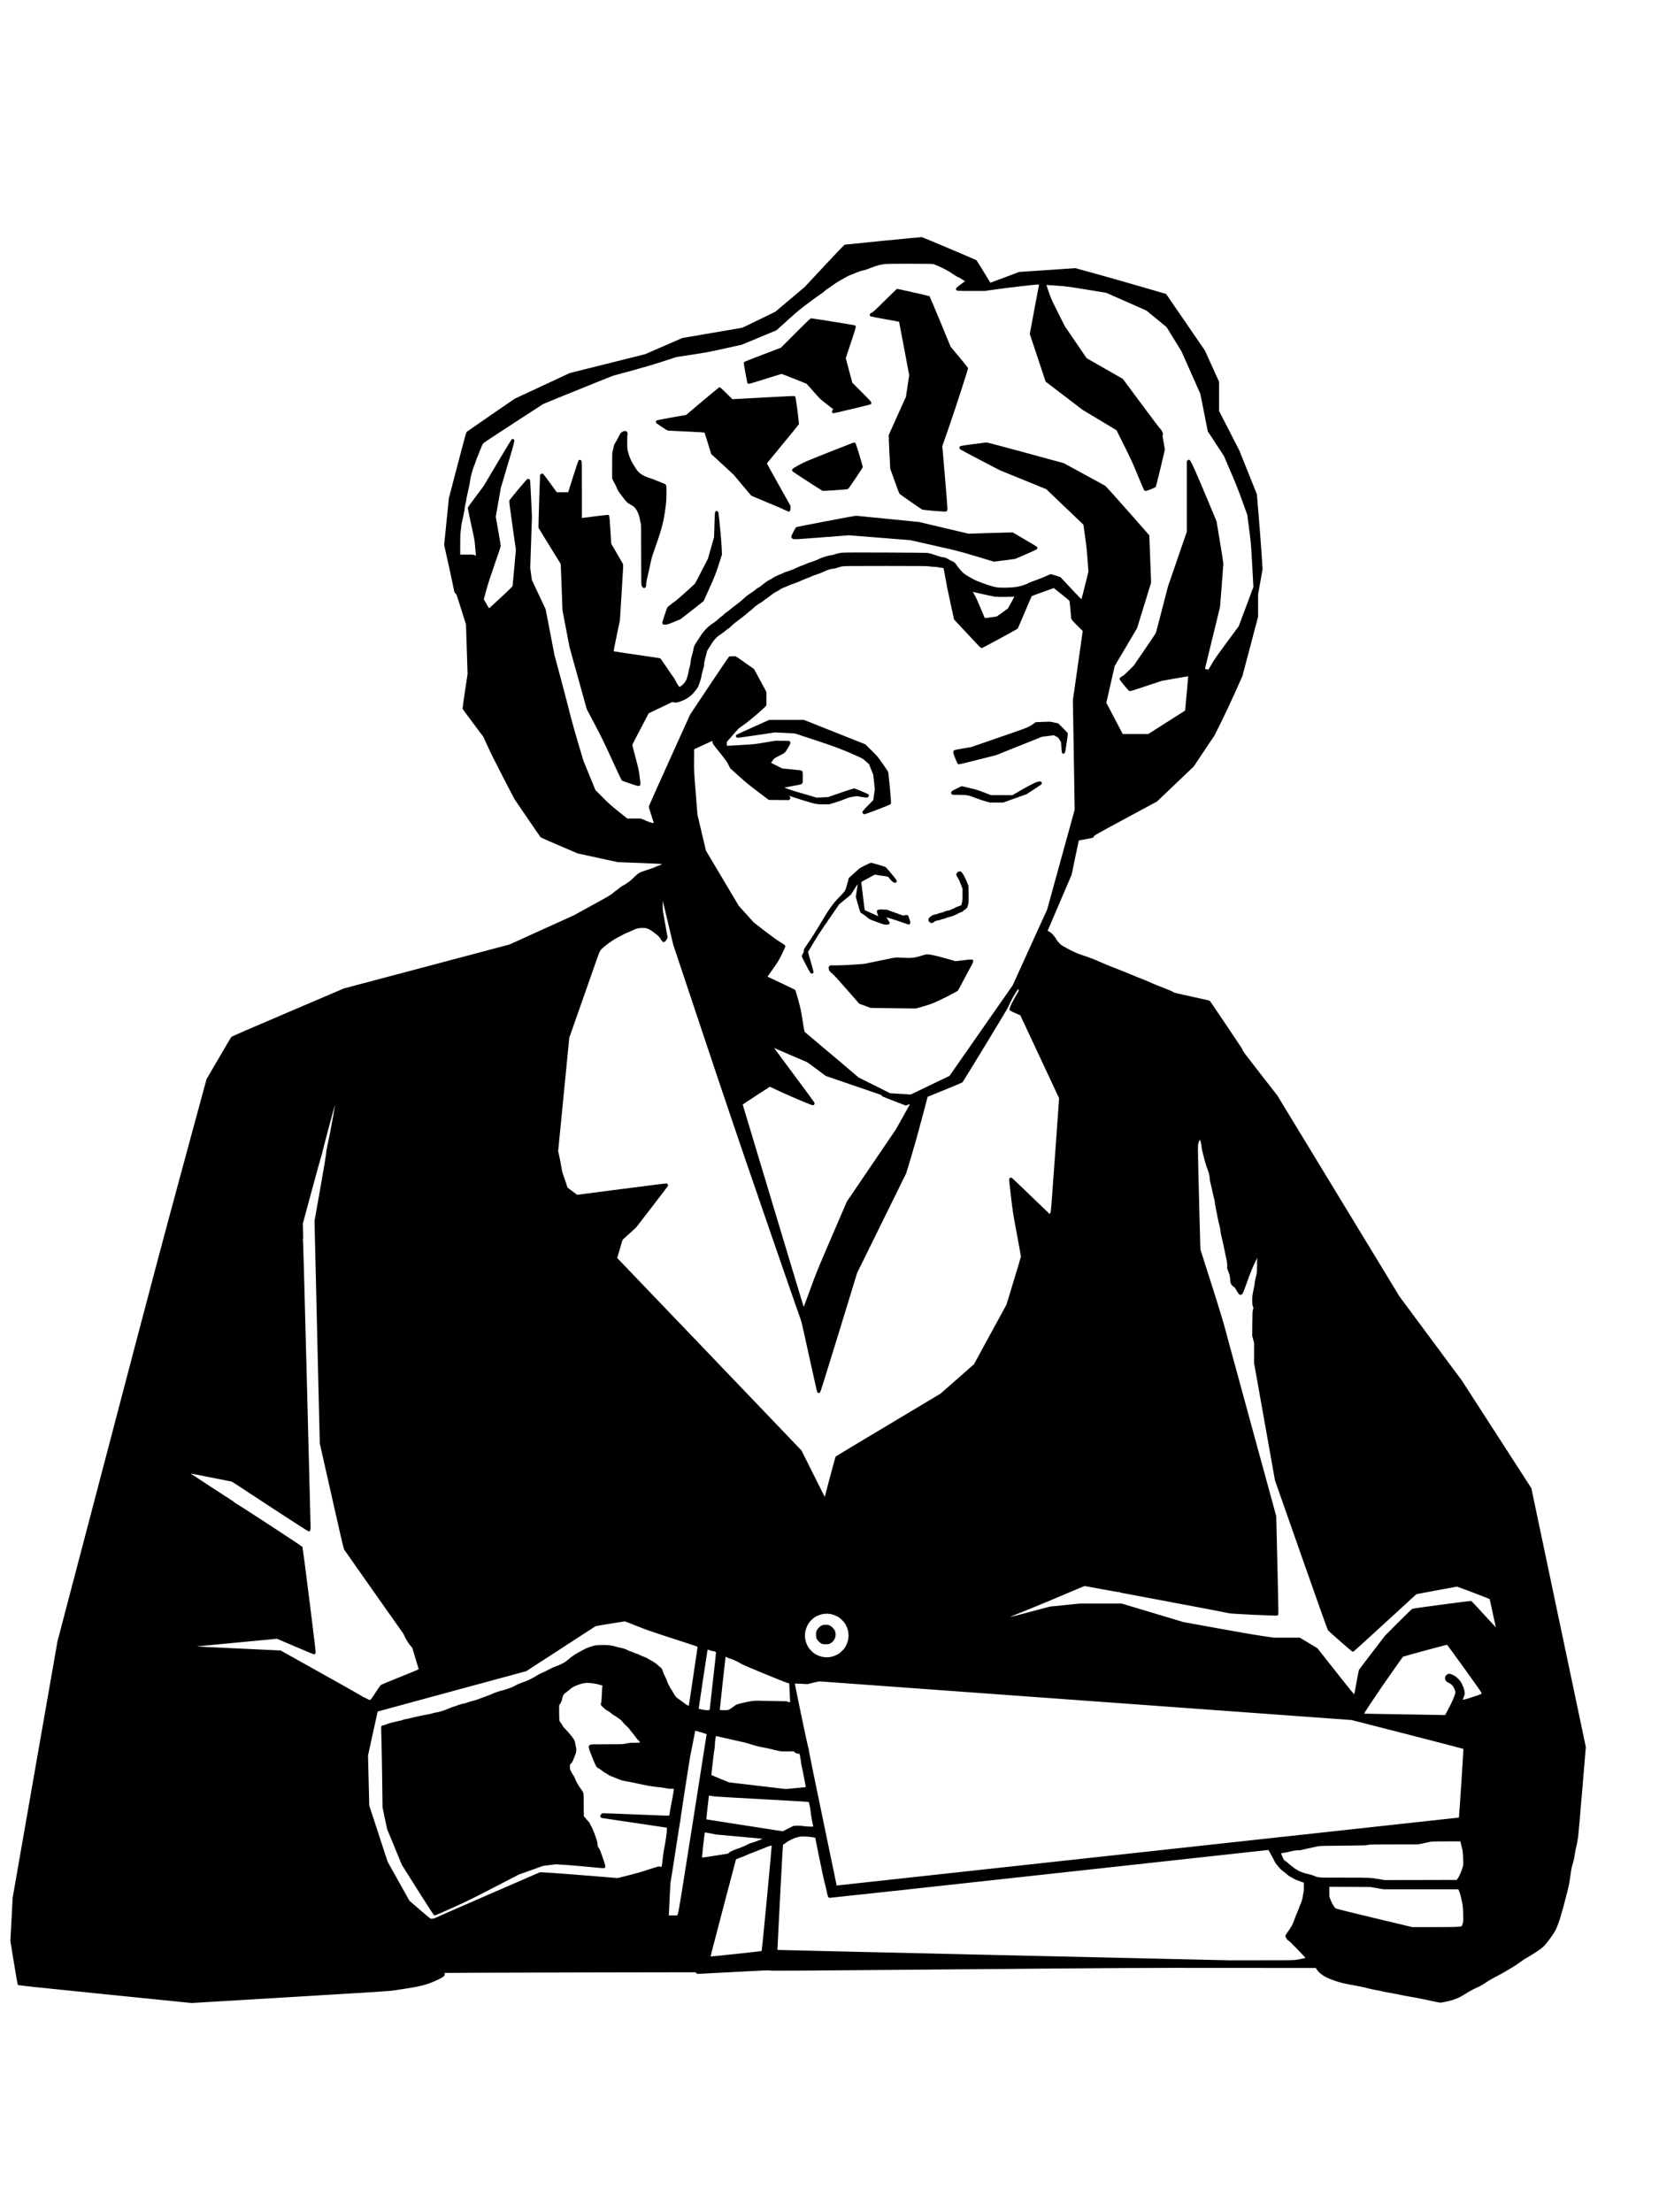 <?xml version="1.0" standalone="no"?>
<!DOCTYPE svg PUBLIC "-//W3C//DTD SVG 20010904//EN"
 "http://www.w3.org/TR/2001/REC-SVG-20010904/DTD/svg10.dtd">
<svg version="1.0" xmlns="http://www.w3.org/2000/svg"
 width="5400pt" height="7200pt" viewBox="0 0 5400 7200"
 preserveAspectRatio="xMidYMid meet">

<g transform="translate(0,7200) scale(0.1,-0.1)"
fill="#000000" stroke="none">
<path d="M28752 64165 c-678 -68 -1244 -126 -1257 -129 -15 -4 -267 -266 -662
-690 l-638 -684 -478 -404 -479 -403 -536 -261 -537 -260 -979 -168 -980 -168
-605 -264 -606 -263 -1224 -306 -1224 -306 -896 -417 -896 -418 -770 -528
c-423 -291 -780 -539 -793 -550 -19 -18 -71 -206 -302 -1092 l-279 -1069 -77
-760 -77 -760 162 -731 c88 -403 161 -742 161 -753 0 -37 28 -91 52 -100 21
-8 42 -67 179 -507 l157 -499 26 -805 26 -805 -84 -559 c-47 -307 -82 -566
-79 -575 3 -9 156 -217 340 -463 l334 -446 144 -315 c89 -195 281 -581 506
-1014 l363 -698 419 -615 c230 -338 426 -622 435 -632 10 -9 285 -131 612
-270 l595 -255 653 -142 653 -141 707 -27 c389 -14 711 -30 716 -34 14 -13 6
-17 -90 -50 -49 -17 -103 -38 -120 -48 -17 -11 -58 -26 -90 -36 -33 -9 -68
-22 -79 -29 -11 -7 -38 -16 -60 -20 -22 -4 -60 -16 -85 -27 -25 -11 -64 -24
-87 -29 -74 -17 -170 -78 -256 -163 -92 -92 -212 -197 -224 -197 -4 0 -28 -16
-53 -36 -25 -20 -74 -49 -110 -65 -36 -17 -85 -49 -110 -73 -25 -24 -70 -60
-100 -79 -30 -19 -85 -62 -122 -96 -57 -52 -152 -108 -665 -389 l-598 -329
-1050 -476 -1050 -477 -2695 -715 -2695 -715 -1820 -777 c-1001 -426 -1829
-785 -1841 -797 -12 -12 -199 -327 -416 -701 l-396 -680 -772 -2845 c-659
-2430 -1013 -3764 -2425 -9147 l-1654 -6302 -730 -4173 -729 -4173 -37 -705
-37 -705 115 -704 c95 -581 119 -707 134 -723 18 -17 298 -47 2833 -304 l2814
-285 3200 191 c2908 174 3219 194 3396 220 107 17 287 44 400 61 422 63 660
125 905 233 17 8 68 30 115 51 47 21 115 57 151 81 69 46 85 71 73 118 l-6 24
984 6 c541 3 2379 8 4086 11 l3103 5 23 -27 c20 -24 29 -26 87 -24 35 1 562
28 1170 61 960 52 1110 58 1135 46 25 -12 916 -6 5984 38 5793 50 6034 51
8872 48 l2918 -2 26 -43 c91 -147 283 -270 569 -365 221 -74 289 -91 536 -137
330 -60 421 -79 574 -120 72 -19 197 -46 279 -60 81 -14 152 -27 156 -30 13
-8 181 -41 354 -70 87 -14 204 -37 260 -50 55 -14 209 -43 341 -65 132 -22
312 -56 400 -76 88 -19 249 -53 357 -75 l198 -40 117 21 c213 37 399 96 529
166 71 38 116 65 254 152 90 57 287 156 380 192 19 7 81 44 138 82 156 105
266 169 439 258 87 45 212 114 278 154 66 40 172 104 235 141 63 38 149 94
190 125 80 60 226 160 234 160 10 0 214 125 351 215 77 50 169 118 203 150
110 102 354 435 414 565 40 87 121 303 138 365 7 28 26 95 42 150 56 188 68
230 98 350 16 66 46 179 65 250 55 201 94 376 110 495 3 19 9 67 15 105 5 39
17 121 26 184 8 63 28 155 44 205 41 128 68 246 80 353 6 51 25 152 44 225 19
73 39 169 44 213 6 44 16 109 22 145 6 36 64 703 130 1484 l118 1418 -887
4212 -886 4211 -1130 1750 -1130 1750 -1016 1370 -1016 1370 -1988 3270 -1987
3269 -566 726 c-386 495 -566 734 -568 753 -2 16 -7 34 -11 40 -36 61 -1031
1538 -1048 1555 -19 20 -98 40 -592 145 -367 79 -578 128 -590 138 -27 25 -95
57 -208 100 -210 79 -518 204 -575 234 -54 27 -187 82 -288 119 -41 14 -149
58 -240 98 -92 39 -228 94 -302 123 -74 29 -211 83 -305 120 -93 38 -215 86
-270 108 -55 22 -147 61 -205 88 -156 71 -345 145 -525 204 -88 28 -189 64
-225 79 -107 45 -312 147 -356 177 -22 15 -67 40 -98 55 -32 15 -72 42 -90 60
-56 57 -126 142 -126 152 0 15 -87 130 -142 188 -29 31 -70 61 -99 74 -30 12
-49 26 -46 33 2 7 178 419 391 915 l387 903 116 558 117 558 230 41 c133 24
236 48 244 56 8 7 15 25 15 38 2 22 110 83 1030 579 l1028 554 597 569 597
569 338 506 338 506 203 405 c112 223 316 657 454 965 l251 560 256 967 255
967 0 364 0 363 73 409 73 410 -32 495 c-18 272 -60 821 -93 1220 l-61 725
-284 710 -285 710 -330 645 -331 645 0 475 0 475 -231 510 -232 511 -631 919
-631 919 -800 233 c-440 128 -1104 317 -1475 420 l-675 186 -914 -62 -915 -61
-466 -175 c-257 -96 -470 -175 -473 -175 -3 0 -103 161 -221 358 -118 196
-223 365 -233 373 -17 15 -1736 742 -1778 752 -11 2 -575 -51 -1253 -118z
m1653 -768 c197 -73 473 -214 592 -303 17 -13 34 -24 37 -24 4 0 29 -16 56
-35 28 -20 74 -46 104 -59 29 -13 75 -39 103 -57 28 -19 65 -42 83 -52 l33
-18 -142 -105 c-138 -102 -163 -129 -153 -166 12 -47 19 -48 487 -48 l440 0
435 60 c411 57 1222 150 1304 150 34 0 38 -2 33 -22 -3 -13 -71 -375 -152
-806 l-146 -783 258 -775 258 -776 604 -460 603 -460 550 -330 549 -330 253
-506 c223 -448 274 -560 441 -967 104 -253 197 -470 208 -482 12 -13 32 -23
47 -23 37 0 304 106 325 130 11 12 67 229 160 619 l142 601 -41 228 c-37 202
-40 230 -28 255 13 26 11 34 -22 104 -21 43 -43 77 -54 80 -10 2 -289 370
-621 818 l-603 813 -588 336 -589 337 -356 520 -355 520 -227 452 c-212 425
-230 465 -299 672 -41 121 -74 220 -74 220 0 0 147 -9 328 -22 317 -21 346
-25 972 -127 l645 -105 655 -289 655 -290 328 -268 328 -269 243 -395 243
-395 306 -690 306 -690 122 -611 121 -611 263 -402 263 -402 228 -532 c175
-409 262 -631 380 -960 l153 -427 61 -469 c59 -462 61 -478 99 -1172 l38 -704
-238 -638 -239 -638 -394 -535 c-329 -446 -410 -563 -492 -709 -70 -123 -103
-173 -114 -170 -8 2 -34 9 -58 15 -33 9 -42 15 -38 28 3 9 114 463 246 1007
l241 990 54 679 c30 373 55 700 55 727 0 27 -50 349 -111 716 l-111 666 -288
691 c-159 380 -347 822 -419 981 -154 340 -177 370 -236 310 l-25 -24 0 -1149
0 -1149 -306 -889 -306 -889 -194 -750 c-106 -412 -198 -759 -203 -770 -4 -11
-167 -252 -360 -535 l-352 -515 -162 -163 c-120 -121 -177 -171 -219 -193 -66
-33 -92 -65 -83 -102 9 -34 289 -370 318 -381 19 -7 132 27 538 163 l514 171
429 76 c235 41 429 74 430 72 2 -2 -20 -253 -48 -559 l-50 -556 -600 -381
-600 -382 -415 0 -416 0 -267 508 -267 508 136 599 136 598 364 616 364 616
229 742 228 741 -29 759 c-16 417 -29 766 -29 775 0 15 -1369 1559 -1426 1610
-10 9 -321 180 -690 380 l-671 364 -1236 337 c-679 185 -1250 337 -1267 337
-17 0 -217 -25 -443 -55 -344 -46 -415 -58 -431 -74 -24 -24 -24 -68 0 -91 11
-10 307 -168 659 -352 l640 -334 755 -307 755 -308 605 -578 605 -577 53 -377
c42 -292 60 -463 82 -764 l28 -388 -110 -445 c-61 -245 -114 -448 -117 -452
-3 -4 -158 156 -344 356 l-338 362 -156 51 c-145 48 -160 50 -188 38 -16 -7
-75 -33 -130 -58 -55 -25 -181 -75 -280 -112 -251 -93 -288 -107 -305 -121
-27 -21 -173 -71 -285 -99 -172 -42 -592 -56 -765 -25 -77 13 -287 78 -420
130 -52 20 -138 53 -190 73 -110 42 -373 195 -443 257 -58 52 -182 197 -225
266 -41 65 -67 88 -122 110 -25 10 -72 34 -105 53 -115 67 -149 81 -189 82
-49 0 -125 21 -306 84 -74 26 -166 51 -205 57 -46 7 -539 12 -1420 15 -1341 3
-1350 3 -1460 -18 -60 -11 -137 -32 -171 -45 -33 -13 -79 -24 -101 -24 -50 0
-321 -82 -382 -116 -64 -35 -205 -90 -307 -119 -49 -15 -107 -37 -129 -50 -23
-13 -72 -33 -110 -45 -39 -12 -79 -28 -90 -35 -11 -6 -38 -18 -60 -25 -22 -6
-62 -24 -90 -40 -27 -15 -75 -35 -105 -45 -30 -10 -73 -26 -95 -36 -22 -9 -57
-20 -78 -24 -20 -3 -65 -21 -100 -39 -34 -18 -80 -39 -102 -46 -70 -23 -226
-99 -258 -126 -17 -14 -56 -37 -86 -50 -30 -14 -78 -42 -106 -62 -27 -21 -66
-48 -85 -62 -19 -13 -60 -45 -90 -71 -30 -26 -71 -54 -90 -62 -19 -8 -57 -34
-84 -58 -27 -24 -70 -57 -96 -74 -126 -80 -192 -128 -267 -196 -134 -121 -214
-187 -293 -243 -74 -53 -130 -96 -213 -166 -23 -20 -69 -54 -101 -75 -32 -22
-75 -59 -94 -82 -19 -23 -45 -44 -56 -47 -12 -3 -62 -43 -111 -90 -50 -47
-121 -104 -160 -127 -143 -86 -293 -235 -397 -394 -25 -38 -79 -122 -121 -185
-89 -135 -115 -190 -123 -257 -5 -50 -20 -112 -61 -249 -13 -45 -28 -121 -33
-170 -5 -49 -14 -109 -21 -134 -6 -25 -22 -87 -35 -137 -13 -51 -24 -101 -24
-111 0 -10 -14 -65 -31 -123 -25 -83 -41 -117 -80 -169 -57 -75 -151 -153
-174 -144 -21 8 -93 123 -129 203 -16 36 -47 88 -70 116 -23 28 -124 175 -225
327 -101 152 -191 280 -200 283 -9 4 -352 55 -763 114 -411 59 -751 110 -754
114 -3 3 42 232 100 509 l105 503 56 902 c54 863 56 903 39 935 -9 18 -98 172
-197 342 l-181 310 -28 450 c-32 502 -29 491 -100 488 -34 -1 -736 -87 -795
-97 l-33 -6 0 924 c0 878 -1 926 -18 947 -23 28 -70 30 -92 3 -8 -11 -87 -248
-175 -526 l-160 -507 -186 0 -187 0 -212 293 c-116 160 -221 297 -233 304 -31
17 -42 16 -72 -10 l-26 -22 -29 -854 c-16 -469 -26 -861 -22 -870 3 -9 168
-277 365 -596 l359 -580 29 -755 28 -755 115 -600 115 -600 280 -1008 280
-1008 260 -492 c217 -412 308 -599 561 -1152 166 -363 309 -667 318 -676 10
-9 136 -56 281 -104 363 -120 347 -131 302 221 -28 226 -36 261 -136 633 -58
216 -105 399 -105 405 0 7 120 241 268 521 l267 509 385 184 385 184 43 -11
c70 -18 105 -13 238 36 129 47 210 94 328 190 61 49 190 207 227 276 27 51
109 305 109 337 0 22 36 168 75 306 8 28 15 78 15 111 0 41 14 107 45 214 25
85 45 165 45 178 0 14 26 63 59 111 32 47 66 102 76 120 29 57 126 181 185
238 30 29 79 66 109 83 30 17 99 68 153 112 55 45 116 92 138 105 21 12 62 49
92 80 29 32 78 75 108 95 30 21 82 60 115 87 33 27 98 78 144 112 47 35 110
86 140 114 31 28 76 65 101 82 25 16 68 54 95 82 49 51 135 114 244 178 31 18
72 48 91 66 19 18 52 42 73 54 21 12 68 46 105 75 122 96 206 153 256 171 27
11 66 34 87 53 23 21 76 49 141 73 57 22 126 50 153 63 28 13 79 34 115 46
205 74 252 92 273 105 13 9 49 25 81 36 33 11 64 24 70 28 6 5 52 24 101 41
50 18 100 39 113 47 13 8 64 28 115 43 104 33 195 68 282 110 101 50 235 91
292 91 31 0 79 10 120 26 37 14 108 34 157 45 86 18 139 19 1445 19 1149 0
1365 -3 1416 -15 33 -8 103 -14 156 -15 59 0 113 -6 139 -15 23 -8 66 -15 94
-15 28 0 57 -4 64 -9 8 -5 32 -121 62 -307 28 -169 101 -532 168 -833 l117
-534 389 -416 c505 -541 478 -514 513 -513 26 0 1142 606 1170 635 6 7 109
244 228 527 119 283 222 520 228 527 7 6 171 68 366 137 l353 126 252 -201
c138 -110 254 -208 258 -217 3 -9 16 -129 28 -267 11 -137 23 -270 27 -295 5
-42 16 -55 190 -232 l185 -186 -160 -1129 -161 -1128 5 -215 c2 -118 16 -919
29 -1780 l25 -1565 -447 -1620 -446 -1620 -562 -1236 -561 -1236 -1030 -1476
-1029 -1475 -630 -302 -630 -302 -335 20 -336 20 -513 257 -514 257 -591 502
c-325 276 -715 605 -866 730 -151 126 -283 236 -293 246 -14 13 -29 91 -72
371 -51 326 -62 379 -141 669 -50 185 -92 322 -102 332 -9 9 -216 109 -458
223 l-442 207 181 257 c165 235 189 275 290 481 60 124 110 235 110 248 0 34
-22 52 -183 150 -95 57 -266 181 -494 357 l-349 270 -246 273 -246 272 -533
897 -533 897 -139 586 -138 585 -56 710 c-56 705 -57 713 -54 1064 l3 355 295
136 295 136 6 -46 c6 -43 27 -73 234 -331 197 -246 235 -299 285 -399 l58
-115 283 -256 c231 -207 349 -304 629 -515 l345 -259 328 -3 327 -3 25 25 c32
32 32 57 -2 97 -28 32 -28 32 -3 16 14 -8 201 -70 415 -137 433 -134 465 -140
715 -140 l155 0 195 59 c107 33 256 85 330 116 113 48 155 60 258 75 l123 19
142 -25 c171 -29 198 -29 227 -6 24 20 30 63 11 86 -16 19 -443 196 -473 196
-12 0 -207 -63 -433 -141 l-410 -141 -186 -10 -186 -10 -214 65 c-118 36 -290
86 -384 111 -150 40 -459 145 -451 153 2 2 126 26 277 53 251 45 276 52 297
75 21 25 22 34 22 205 0 172 -1 180 -22 203 -22 24 -35 26 -335 55 l-311 31
-181 91 c-100 49 -181 92 -181 95 0 3 24 37 53 76 52 71 53 71 219 155 187 94
177 84 287 269 75 128 84 162 51 195 -19 19 -33 20 -251 20 l-230 0 -332 -56
c-325 -55 -341 -56 -784 -83 l-453 -26 0 66 0 67 188 213 187 213 196 141
c215 153 704 577 715 619 3 12 4 116 2 231 l-3 210 -201 370 -200 370 -225
158 c-123 87 -257 180 -297 207 l-74 50 -98 0 c-54 0 -106 -3 -115 -6 -9 -4
-299 -430 -644 -948 l-627 -941 -673 -1488 c-371 -819 -673 -1498 -673 -1510
0 -12 36 -135 81 -273 44 -138 81 -254 81 -256 0 -3 -23 -3 -51 0 -33 3 -109
30 -211 73 l-159 69 -221 0 -220 0 -287 229 c-244 197 -320 264 -517 463
l-232 233 -195 476 -195 476 -171 569 c-112 376 -209 725 -285 1029 -63 253
-199 771 -301 1150 l-186 690 -144 748 -144 748 -225 477 -224 477 -27 195
-26 195 28 834 28 834 -27 581 c-15 319 -30 591 -33 603 -8 32 -47 55 -79 47
-19 -4 -107 -104 -309 -345 -155 -186 -286 -349 -291 -362 -6 -16 25 -261 104
-811 l112 -787 -51 -572 c-28 -315 -54 -586 -56 -602 -4 -24 -78 -99 -380
-380 -207 -193 -379 -351 -383 -352 -4 -1 -45 64 -90 145 l-84 147 77 285 c58
213 127 428 276 854 109 313 199 581 199 595 0 14 -36 235 -81 489 l-82 464
82 466 82 467 225 760 c241 813 239 805 185 832 -14 6 -33 8 -45 4 -14 -5
-167 -254 -474 -772 l-453 -764 -250 -333 c-138 -183 -254 -344 -259 -358 -8
-19 16 -140 104 -542 110 -496 115 -525 130 -722 9 -113 19 -229 23 -259 l6
-54 -35 21 c-33 21 -47 22 -257 22 l-221 0 0 348 c1 263 4 363 15 412 8 36 14
92 15 124 0 32 9 98 20 145 60 261 89 404 94 466 3 39 17 117 31 175 14 57 28
132 31 165 4 33 20 112 37 175 16 63 33 138 38 167 4 28 10 56 13 61 3 5 15
73 26 150 11 77 24 151 29 166 6 14 22 73 36 130 14 58 40 138 57 178 16 40
43 111 58 158 15 47 45 123 65 170 20 47 63 154 95 239 40 106 68 165 91 192
21 23 393 270 993 659 l958 621 487 201 c267 110 779 317 1136 460 l650 260
568 154 c393 107 711 200 1033 304 l465 150 497 76 c448 67 553 87 1062 200
l565 124 565 236 565 235 365 330 c334 302 396 353 727 598 198 148 372 272
385 276 12 4 46 31 75 59 28 29 96 80 150 114 54 35 121 81 148 103 44 35 133
91 244 154 200 114 250 141 313 165 40 15 135 53 212 84 76 31 147 56 158 56
41 0 146 33 312 99 185 74 325 108 486 121 52 4 412 7 800 6 658 -1 708 -2
755 -19z m1390 -10690 c342 -79 518 -117 585 -127 84 -13 604 -10 632 4 10 4
-32 -79 -95 -192 l-112 -199 -173 -124 c-96 -68 -180 -128 -188 -132 -12 -7
-387 -58 -390 -54 -1 1 -60 144 -132 318 -85 204 -155 357 -197 429 -36 61
-60 110 -53 107 7 -3 63 -17 123 -30z m-10051 -10742 l166 -700 954 -2860
c763 -2288 1178 -3511 2075 -6114 617 -1790 1128 -3262 1135 -3270 8 -9 127
-536 265 -1171 139 -635 257 -1160 264 -1167 23 -22 62 -25 86 -6 18 14 137
394 617 1958 l595 1940 798 1620 798 1620 153 505 c92 302 232 802 349 1244
l196 740 558 226 c307 125 567 236 577 246 27 28 1439 2350 1468 2414 67 149
147 311 181 365 21 33 63 102 92 152 35 61 60 93 72 93 27 0 21 -46 -12 -99
-130 -209 -274 -494 -274 -543 0 -16 7 -37 17 -46 9 -9 89 -48 177 -87 l160
-70 632 -1350 631 -1350 -132 -1842 c-121 -1697 -133 -1846 -152 -1883 l-21
-41 -33 28 c-18 15 -292 279 -609 585 -316 307 -586 562 -599 567 -32 12 -66
-3 -78 -34 -7 -19 8 -170 56 -573 62 -524 70 -576 195 -1239 71 -381 129 -704
129 -719 0 -14 -106 -372 -236 -797 l-235 -771 -529 -969 -528 -969 -543 -478
-543 -477 -1702 -1018 c-937 -559 -1708 -1023 -1714 -1030 -5 -6 -88 -305
-183 -664 l-172 -651 -378 755 -377 755 -2946 3078 c-1621 1692 -2971 3102
-3000 3132 l-54 56 87 295 86 296 219 199 219 199 517 669 c284 368 520 678
524 688 11 27 -8 67 -36 78 -18 7 -420 -42 -1473 -179 l-1447 -188 -158 118
-157 119 -52 163 c-29 89 -69 207 -90 262 -27 73 -43 139 -58 245 -11 80 -39
228 -62 330 l-41 185 181 1845 181 1845 325 925 c179 509 393 1119 475 1355
185 529 185 530 229 582 91 105 383 320 541 397 47 23 130 67 185 98 55 31
119 62 143 68 24 6 92 36 151 66 124 63 220 86 351 83 137 -3 197 -29 380
-167 117 -88 154 -126 201 -204 48 -79 60 -90 96 -90 31 0 72 42 104 109 l20
42 -80 443 c-79 435 -81 446 -80 598 0 85 2 151 4 145 2 -5 78 -325 169 -710z
m3986 -4303 c278 -121 516 -223 530 -227 14 -4 158 -107 320 -230 l295 -222
840 -288 c462 -158 873 -299 913 -312 43 -15 72 -30 72 -39 0 -7 10 -20 23
-28 12 -8 188 -79 391 -156 l369 -142 69 26 c38 14 68 22 66 17 -2 -4 -106
-192 -232 -417 l-230 -409 -795 -1170 -795 -1170 -491 -1140 c-478 -1110 -497
-1155 -701 -1717 -115 -317 -212 -574 -215 -570 -4 4 -451 1485 -994 3292
-543 1807 -989 3287 -990 3290 -2 3 196 135 440 293 l443 287 353 -164 c195
-89 508 -226 695 -304 296 -123 345 -141 368 -132 35 13 51 54 33 89 -7 14
-288 395 -623 846 -741 998 -692 930 -674 923 8 -3 242 -105 520 -226z
m-14875 -1928 c-31 -170 -64 -352 -75 -404 -11 -52 -26 -133 -33 -180 -8 -47
-28 -146 -45 -220 -66 -298 -83 -390 -88 -481 -4 -55 -83 -531 -191 -1139
l-185 -1045 6 -265 c3 -146 42 -1775 85 -3620 l80 -3355 386 -1714 c255 -1136
392 -1722 404 -1740 472 -675 1900 -2703 1916 -2721 12 -14 32 -51 44 -82 13
-32 35 -77 50 -100 15 -24 43 -72 63 -108 20 -36 61 -92 91 -125 l55 -60 102
-340 c56 -187 105 -347 107 -356 4 -13 -112 -63 -604 -259 -334 -134 -616
-250 -627 -259 -14 -12 -167 -235 -241 -353 -54 -85 -98 -138 -116 -138 -11 0
-52 18 -91 41 -40 22 -86 43 -102 46 -16 4 -39 16 -50 29 -12 12 -615 354
-1341 759 l-1320 737 -820 39 c-1526 71 -1909 90 -1912 92 -1 2 204 22 455 46
251 23 565 53 697 66 132 13 515 50 850 81 l610 58 599 -256 c457 -196 603
-255 620 -249 11 5 28 20 36 34 13 23 -5 178 -199 1729 -117 937 -219 1714
-225 1727 -7 16 -357 250 -1051 703 -572 373 -1059 687 -1081 697 -23 10 -59
34 -80 53 -22 20 -68 53 -104 75 -81 49 -1312 852 -1323 863 -5 4 281 -51 635
-122 354 -70 654 -130 668 -132 30 -4 67 -24 169 -92 42 -28 586 -385 1210
-794 737 -482 1144 -742 1160 -742 43 0 61 34 61 121 0 42 -54 2166 -120 4720
-95 3690 -122 4646 -132 4652 -11 7 -11 9 0 9 11 0 12 47 6 258 l-7 257 292
1080 c161 594 303 1107 316 1140 13 33 28 89 33 125 9 61 403 1533 409 1527 1
-2 -22 -143 -52 -313z m28234 -924 c11 -47 21 -106 21 -131 0 -75 132 -584
186 -712 50 -120 83 -258 83 -348 1 -31 13 -97 27 -145 14 -49 43 -172 64
-274 21 -102 45 -205 54 -229 9 -24 16 -60 16 -79 0 -39 37 -250 76 -427 13
-60 28 -139 34 -173 6 -35 20 -92 30 -125 23 -77 38 -153 46 -237 3 -36 16
-105 29 -155 27 -102 94 -405 106 -480 4 -27 22 -111 39 -185 38 -165 53 -280
45 -342 -5 -40 0 -61 30 -134 44 -106 65 -191 65 -268 0 -97 26 -169 76 -216
24 -22 50 -40 57 -40 8 0 39 -43 68 -96 74 -131 97 -157 139 -157 42 0 69 31
103 122 14 36 39 104 57 151 18 47 47 129 66 183 61 179 183 481 231 572 26
49 55 110 65 135 l18 45 -3 -245 c-4 -244 -4 -246 -40 -389 -21 -80 -37 -161
-37 -182 0 -39 -4 -62 -49 -279 -26 -122 -31 -168 -31 -287 0 -121 3 -151 21
-199 21 -57 21 -58 4 -108 -17 -45 -19 -96 -22 -451 l-4 -400 31 -119 30 -119
0 -324 0 -325 340 -1909 340 -1910 851 -2427 c520 -1480 860 -2436 873 -2451
48 -54 770 -687 793 -695 19 -6 32 -3 56 15 17 12 481 435 1031 938 l999 916
646 122 c355 67 658 122 672 123 23 0 1051 -389 1066 -404 4 -4 100 -441 191
-870 l10 -49 -33 34 c-18 19 -194 210 -390 424 -196 215 -366 394 -378 399
-22 8 -1849 -234 -1912 -254 -20 -7 -179 -159 -461 -442 l-431 -433 -418 -544
c-230 -299 -424 -556 -431 -570 -7 -14 -42 -190 -78 -391 -37 -201 -69 -377
-72 -392 -5 -25 -65 47 -605 731 l-599 758 -286 172 -287 171 -422 0 -421 0
-380 55 c-226 32 -820 135 -1474 254 l-1095 199 -1002 301 -1003 301 -677 0
-678 0 -490 -49 -491 -50 -639 -170 c-351 -94 -640 -169 -643 -167 -7 7 25 21
558 234 289 116 820 337 1180 491 360 155 664 281 675 281 11 0 268 -47 570
-104 323 -61 554 -100 559 -95 13 12 29 12 21 0 -3 -5 3 -12 12 -15 10 -2 803
-152 1763 -331 960 -179 1759 -333 1777 -341 41 -18 1529 -89 1569 -74 13 5
28 20 33 33 5 14 -7 663 -30 1612 l-38 1590 -806 2945 c-442 1620 -807 2956
-810 2970 -46 206 -244 863 -519 1720 l-334 1045 -42 1575 c-23 866 -40 1640
-38 1720 4 132 7 151 33 213 16 37 32 64 35 60 4 -5 17 -46 29 -93z m-12031
-15346 c46 -9 115 -34 172 -62 79 -38 109 -61 180 -132 71 -71 94 -101 132
-180 28 -57 53 -126 62 -172 33 -164 13 -315 -62 -468 -38 -79 -61 -109 -132
-180 -71 -71 -101 -94 -180 -132 -211 -104 -428 -104 -640 -1 -79 39 -109 61
-181 133 -70 71 -93 103 -132 180 -103 211 -103 428 1 640 38 79 60 109 131
181 72 71 102 93 181 132 152 74 305 94 468 61z m-6336 -383 c316 -126 485
-185 1103 -385 935 -304 885 -286 880 -311 -3 -11 -66 -434 -140 -940 -74
-506 -137 -930 -140 -942 -5 -21 -6 -21 -42 -7 -20 9 -60 34 -89 57 -29 23
-68 52 -86 65 -127 87 -201 144 -216 164 -24 31 -122 196 -122 205 0 4 -11 18
-23 32 -13 15 -30 42 -38 61 -7 19 -25 53 -40 75 -15 22 -43 87 -63 145 -20
58 -49 123 -64 145 -15 22 -42 86 -60 141 -28 89 -37 106 -72 135 -23 19 -69
59 -103 89 -68 61 -145 113 -228 155 -30 15 -73 41 -97 57 -24 16 -80 42 -125
57 -45 16 -109 42 -141 60 -32 17 -65 31 -73 31 -7 0 -67 23 -133 50 -66 28
-126 50 -133 50 -7 0 -34 13 -59 29 -42 27 -149 59 -265 81 -26 5 -86 21 -133
35 -47 15 -112 28 -145 30 -33 3 -74 7 -90 10 -70 12 -351 6 -420 -9 -93 -20
-289 -89 -330 -116 -5 -4 -68 -38 -140 -75 -154 -80 -284 -167 -378 -250 -124
-110 -239 -174 -430 -240 -56 -20 -160 -68 -231 -107 -71 -39 -156 -81 -190
-94 -54 -19 -173 -81 -201 -104 -34 -27 -269 -149 -318 -165 -23 -7 -78 -28
-122 -45 -44 -17 -100 -38 -124 -47 -24 -9 -80 -36 -124 -61 -44 -25 -110 -56
-146 -69 -134 -49 -271 -93 -291 -93 -27 0 -261 -80 -321 -110 -24 -12 -91
-39 -149 -60 -58 -21 -176 -66 -263 -99 -87 -33 -179 -63 -205 -67 -26 -4 -92
-22 -147 -41 -55 -19 -107 -36 -115 -38 -8 -2 -49 -10 -91 -19 -42 -8 -107
-29 -146 -45 -39 -17 -92 -35 -119 -41 -27 -6 -117 -40 -201 -76 -83 -35 -158
-64 -165 -64 -7 0 -48 -11 -91 -25 -43 -14 -90 -25 -105 -25 -15 0 -72 -13
-128 -29 -55 -16 -123 -32 -150 -36 -78 -10 -470 -93 -574 -122 -52 -14 -123
-29 -157 -33 -34 -4 -76 -15 -94 -24 -18 -9 -47 -19 -63 -21 -17 -3 -74 -16
-126 -29 -52 -13 -113 -27 -135 -31 -62 -10 -175 -46 -225 -70 -25 -12 -65
-25 -89 -28 -24 -3 -51 -13 -60 -22 -18 -18 -18 -27 -1 -620 5 -192 15 -728
21 -1190 l11 -840 74 -355 75 -354 240 -580 239 -580 501 -795 c276 -438 514
-808 530 -823 16 -16 38 -28 49 -28 10 0 263 110 562 245 475 214 645 297
1358 666 l815 421 390 139 390 140 205 26 205 26 285 -17 c157 -10 510 -39
785 -66 448 -44 502 -48 522 -35 42 28 38 51 -45 296 -90 264 -117 330 -155
375 -23 27 -27 41 -27 95 0 51 -11 97 -55 226 -59 175 -132 347 -169 397 -12
17 -23 41 -24 54 0 15 -25 47 -64 85 -35 34 -71 77 -81 95 -9 19 -26 36 -37
39 -20 5 -20 14 -20 372 0 310 -2 375 -16 414 -9 26 -50 91 -91 145 -70 91
-129 198 -187 341 -14 34 -37 76 -51 93 -15 17 -44 66 -66 109 -35 70 -39 86
-39 152 0 73 0 74 43 118 26 27 49 66 61 99 10 30 29 79 42 108 65 143 77 226
50 325 -8 29 -17 75 -20 103 -9 77 -30 127 -86 200 -90 118 -197 241 -271 313
-21 20 -49 59 -63 88 -14 29 -40 68 -57 87 -16 19 -34 50 -40 68 -5 18 -9 137
-9 264 l0 232 35 52 c33 49 65 133 65 170 0 20 38 118 54 139 6 8 45 39 86 69
41 30 93 72 115 92 56 53 106 82 221 128 149 61 275 86 388 79 50 -3 102 -8
116 -11 13 -3 42 -8 65 -11 70 -10 98 -16 184 -41 l83 -25 -7 -32 c-4 -18 -11
-131 -15 -252 -6 -156 -13 -235 -24 -272 -11 -36 -13 -58 -7 -76 9 -23 180
-177 197 -177 14 0 109 -64 152 -102 23 -21 52 -43 65 -48 24 -10 135 -84 213
-142 27 -20 63 -56 79 -79 30 -43 72 -87 162 -169 28 -25 61 -64 75 -85 14
-22 53 -71 87 -109 34 -39 67 -80 74 -92 23 -42 98 -134 121 -149 19 -13 46
-54 46 -70 0 -3 -71 -5 -158 -5 -128 0 -183 -5 -286 -25 -126 -25 -135 -25
-634 -25 -463 0 -510 -2 -542 -18 -73 -36 -65 -80 81 -439 113 -277 124 -295
199 -327 19 -8 60 -37 90 -64 30 -27 75 -59 100 -72 25 -12 71 -40 102 -61 32
-22 60 -39 64 -39 3 0 29 -11 57 -23 29 -13 84 -36 122 -50 39 -14 106 -40
150 -57 44 -18 103 -36 130 -40 147 -26 487 -93 530 -105 28 -7 70 -17 95 -20
25 -4 71 -14 102 -21 31 -8 92 -19 135 -25 43 -6 105 -14 138 -19 33 -5 110
-13 171 -19 61 -6 149 -20 195 -31 52 -12 118 -20 174 -20 l90 0 -17 -122
c-10 -68 -34 -204 -54 -303 -37 -185 -59 -306 -69 -385 -3 -25 -9 -51 -14 -58
-6 -11 -202 -5 -1080 33 -590 25 -1080 43 -1090 40 -31 -10 -73 -62 -73 -91 0
-27 31 -63 56 -65 6 0 484 -71 1061 -157 l1050 -157 3 -46 c4 -66 -44 -419
-80 -584 -16 -77 -38 -214 -48 -305 -31 -289 -42 -351 -60 -344 -69 29 -67 29
-412 -84 -235 -77 -433 -134 -670 -193 l-338 -84 -822 68 c-753 62 -1457 113
-1633 119 l-70 2 -1700 -738 c-935 -407 -1707 -745 -1716 -752 -8 -8 -29 -14
-45 -14 -16 0 -44 -4 -62 -9 -32 -10 -36 -6 -378 287 l-346 297 -355 635 -355
635 -299 915 -300 915 -20 815 -20 815 156 714 c85 393 156 716 158 717 1 1
1090 297 2420 658 l2419 656 1121 728 c617 401 1129 733 1137 738 12 6 889
148 947 153 7 1 181 -66 385 -148z m26943 -1383 c418 -580 558 -780 559 -803
1 -29 1 -29 -169 -87 -211 -72 -347 -114 -403 -122 l-42 -6 16 37 c45 105 55
148 49 203 -10 86 -33 157 -86 265 -39 78 -66 116 -122 173 -80 81 -125 111
-223 148 -58 22 -71 23 -103 13 -78 -25 -124 -105 -100 -177 16 -50 43 -78
106 -107 92 -42 139 -89 182 -179 52 -109 55 -145 21 -226 -15 -36 -39 -97
-54 -136 -27 -73 -86 -193 -196 -398 l-64 -118 -170 6 c-94 3 -686 13 -1316
22 -630 10 -1147 18 -1148 20 -11 8 500 771 847 1264 222 316 409 581 416 589
9 9 1390 385 1436 390 3 1 257 -347 564 -771z m-24555 588 c29 -13 60 -21 68
-19 17 7 123 -28 129 -43 2 -6 -44 -427 -102 -935 -58 -508 -105 -930 -105
-936 0 -22 -157 -16 -263 9 -50 12 -93 22 -95 24 -3 1 267 1797 284 1892 7 38
12 38 84 8z m693 -282 c67 -18 257 -109 322 -155 57 -40 1458 -618 1518 -626
42 -5 47 -8 47 -32 0 -14 7 -145 15 -291 8 -146 15 -273 15 -282 0 -24 -56
-24 -81 -2 -16 15 -57 17 -316 19 -164 1 -398 6 -520 10 -242 8 -293 4 -503
-41 -160 -34 -287 -66 -325 -83 -22 -10 -69 -41 -105 -70 -36 -29 -91 -66
-122 -82 -55 -28 -64 -29 -188 -29 -128 0 -130 0 -130 23 0 28 179 1664 185
1695 l5 22 60 -30 c33 -17 89 -38 123 -46z m11587 -1360 l8605 -625 1815 -465
c998 -257 1819 -470 1823 -474 7 -6 -138 -2228 -146 -2236 -1 -1 -4547 -498
-10102 -1103 -5555 -605 -10111 -1103 -10125 -1105 l-26 -5 -448 2157 c-247
1186 -448 2170 -448 2187 1 38 -23 151 -42 201 -17 42 -430 2023 -424 2029 2
3 96 -1 208 -6 l205 -11 185 45 c152 38 197 45 250 41 36 -2 3937 -286 8670
-630z m-12557 -1029 c100 -29 167 -53 167 -60 0 -7 -202 -1299 -450 -2871
-351 -2233 -455 -2877 -477 -2941 l-27 -83 -138 0 -138 0 5 93 c3 50 15 293
25 540 11 246 24 455 29 465 5 9 72 433 150 942 77 509 146 945 152 970 7 25
14 66 15 91 6 76 302 1997 323 2094 11 50 32 153 46 230 15 77 47 238 71 358
24 121 44 221 44 224 0 6 -10 9 203 -52z m822 -195 c567 -126 667 -150 830
-205 97 -32 209 -61 285 -74 144 -25 287 -55 380 -81 36 -9 92 -23 125 -30 33
-6 80 -17 105 -23 29 -8 117 -11 250 -9 l206 3 23 -25 c28 -30 112 -60 144
-52 22 5 23 0 50 -147 15 -84 27 -166 27 -183 0 -17 7 -53 15 -80 15 -47 120
-586 127 -649 l3 -30 -325 -31 -325 -31 -924 109 -924 109 -281 115 c-154 64
-284 118 -288 122 -8 9 86 824 101 871 6 19 10 64 10 101 -1 67 3 108 22 233
9 56 14 67 27 63 10 -3 161 -37 337 -76z m-400 -1886 c61 -8 773 -50 1584 -94
811 -43 1477 -83 1481 -87 18 -21 53 -178 60 -273 5 -58 27 -199 49 -315 23
-115 41 -211 41 -212 0 -10 -239 0 -295 12 -93 20 -330 20 -365 1 -14 -8 -94
-49 -178 -91 l-152 -77 -1243 193 c-683 105 -1244 193 -1246 195 -2 2 16 176
40 388 l44 385 35 -5 c19 -3 85 -12 145 -20z m-129 -1205 c82 -17 158 -33 169
-35 11 -2 357 -34 770 -70 412 -36 751 -66 752 -68 8 -8 -229 -100 -329 -127
-64 -18 -132 -44 -157 -60 -25 -16 -48 -29 -53 -29 -5 0 -47 -18 -94 -40 -86
-40 -165 -70 -186 -70 -5 0 -42 -15 -82 -33 -39 -19 -87 -39 -107 -46 -20 -6
-54 -27 -76 -46 l-41 -35 -416 -66 c-229 -37 -420 -64 -423 -60 -6 6 69 719
83 789 4 17 12 27 23 27 10 0 85 -14 167 -31z m3204 -110 c58 -5 128 -15 157
-21 l51 -11 31 -166 c17 -91 42 -215 56 -276 26 -120 43 -203 81 -395 13 -69
35 -174 49 -235 14 -60 32 -148 41 -195 8 -47 33 -148 54 -225 21 -77 50 -201
65 -275 29 -153 45 -184 96 -188 19 -1 3236 348 7150 778 3914 429 7120 780
7123 780 3 0 12 -15 21 -32 8 -18 33 -62 55 -98 22 -36 49 -85 61 -110 64
-137 98 -197 129 -228 19 -20 51 -58 71 -86 34 -50 98 -107 209 -188 30 -23
73 -58 95 -79 22 -21 58 -45 80 -54 22 -10 63 -32 90 -50 51 -33 116 -60 262
-111 l83 -29 0 -146 c0 -105 -4 -159 -15 -189 -8 -23 -15 -62 -15 -87 0 -55
-49 -222 -88 -300 -17 -32 -38 -86 -47 -119 -10 -32 -29 -81 -43 -109 -13 -27
-33 -72 -43 -100 -10 -27 -31 -84 -47 -125 -17 -41 -44 -110 -61 -154 -16 -43
-39 -88 -49 -100 -11 -11 -27 -36 -37 -55 -9 -18 -48 -76 -86 -129 -38 -53
-69 -106 -69 -118 0 -52 79 -164 115 -164 16 0 547 -547 537 -554 -10 -6 -116
-28 -267 -56 -105 -19 -155 -20 -1160 -20 l-1050 -1 -7325 166 c-4029 92
-7339 168 -7355 171 l-30 4 86 1705 c62 1206 91 1710 99 1720 7 8 19 15 26 15
8 0 33 17 57 38 60 56 315 181 371 183 11 0 37 7 56 14 43 17 190 19 330 4z
m21217 -206 c7 -32 22 -89 33 -128 29 -95 41 -198 46 -409 5 -173 4 -183 -21
-265 -15 -47 -34 -102 -44 -121 -10 -19 -28 -62 -40 -95 -12 -33 -41 -87 -64
-120 l-43 -60 -1174 -3 -1174 -2 -170 30 c-285 49 -318 50 -1162 50 -879 -1
-804 -6 -979 66 -45 18 -121 40 -170 50 -50 9 -117 27 -150 39 -33 12 -82 31
-110 40 -27 10 -59 26 -70 36 -11 9 -43 28 -71 42 -27 14 -57 33 -64 43 -8 9
-31 27 -52 40 -34 22 -98 74 -174 144 -18 15 -46 36 -63 44 -22 12 -42 37 -67
88 -40 80 -66 156 -55 162 4 3 44 10 90 15 45 6 86 13 90 15 9 6 127 32 231
52 41 7 107 14 147 14 39 0 84 5 98 10 14 6 81 21 148 35 67 14 169 36 227 49
58 13 132 30 165 37 45 10 245 15 815 19 675 5 760 8 805 23 45 15 122 17 835
17 l785 0 155 30 c85 17 180 37 210 45 85 22 78 22 565 24 l460 1 12 -57z
m-22586 -1817 c-89 -940 -164 -1692 -170 -1695 -13 -8 -1652 -184 -1658 -178
-2 3 17 86 42 186 66 263 775 2963 780 2971 5 8 125 57 215 89 30 10 84 32
120 49 36 17 119 52 185 77 206 79 276 107 422 167 77 32 158 62 180 66 36 8
38 7 41 -17 1 -15 -69 -786 -157 -1715z m19864 351 l210 -37 1216 0 1216 0 27
-59 c15 -33 36 -99 47 -148 11 -48 30 -126 41 -173 31 -127 39 -203 44 -445 5
-205 4 -225 -17 -298 -17 -61 -26 -78 -43 -82 -102 -22 -203 -25 -871 -25
l-732 0 -1209 290 c-665 160 -1228 298 -1252 308 -41 16 -51 28 -118 132 -24
37 -57 109 -69 150 -4 14 -16 41 -26 60 -16 30 -19 58 -19 203 l0 168 673 -3
672 -4 210 -37z"/>
<path d="M29190 62593 c-8 -3 -184 -173 -390 -377 -308 -306 -384 -376 -428
-396 -35 -16 -54 -31 -58 -46 -8 -32 3 -59 29 -72 12 -7 224 -47 470 -91 246
-43 450 -80 452 -82 2 -3 77 -395 166 -873 l163 -868 -53 -351 -53 -352 -273
-605 c-151 -333 -278 -617 -284 -632 -7 -20 -2 -178 18 -565 l28 -538 143
-400 c88 -249 150 -408 164 -421 25 -26 694 -490 734 -510 26 -12 614 -64 735
-64 70 0 81 13 85 104 1 39 -35 511 -82 1048 l-84 977 220 633 c207 595 618
1862 618 1905 0 10 -128 172 -284 359 l-284 341 -336 814 c-185 448 -342 819
-349 826 -7 7 -237 62 -512 123 -593 132 -537 120 -555 113z"/>
<path d="M25896 61161 l-479 -479 -586 -223 c-322 -122 -594 -229 -603 -237
-10 -8 -18 -27 -18 -41 0 -29 106 -619 115 -644 4 -8 17 -19 31 -26 22 -10 93
10 548 154 288 91 529 165 537 165 8 0 194 -72 414 -160 l400 -161 220 -248
c219 -248 220 -249 436 -417 l217 -168 -24 -19 c-42 -33 -24 -107 26 -107 32
0 1204 281 1218 292 6 6 12 27 12 46 0 34 -19 55 -309 347 l-309 310 -107 399
-106 398 167 502 c173 519 179 542 136 565 -19 10 -1384 231 -1429 231 -24 0
-105 -77 -507 -479z"/>
<path d="M23405 59390 c-11 -4 -257 -207 -547 -451 l-526 -444 -474 -83 c-321
-57 -479 -89 -490 -99 -21 -19 -24 -66 -5 -85 8 -7 91 -64 185 -127 148 -98
179 -114 219 -118 27 -2 298 -15 603 -29 305 -13 558 -28 561 -32 3 -4 36
-106 73 -227 37 -121 85 -277 107 -346 l39 -126 366 -338 366 -338 281 -336
c154 -185 287 -341 296 -347 9 -6 232 -100 496 -209 264 -108 528 -221 587
-251 161 -81 188 -72 188 57 l0 75 -385 688 c-212 379 -385 691 -383 695 2 4
235 287 518 630 283 342 519 632 524 644 10 26 -97 856 -115 888 -6 11 -20 24
-32 28 -13 5 -437 -15 -1020 -47 l-998 -55 -192 190 c-106 105 -199 193 -207
195 -8 3 -24 2 -35 -2z"/>
<path d="M20244 57938 c-44 -30 -55 -46 -119 -174 -38 -77 -85 -160 -103 -185
-24 -33 -36 -66 -48 -124 -8 -44 -22 -107 -32 -140 -15 -52 -17 -113 -17 -475
l0 -415 34 -70 c19 -38 48 -95 66 -125 18 -30 40 -78 49 -106 22 -68 58 -124
198 -306 124 -162 152 -189 238 -233 61 -31 160 -103 160 -116 0 -5 15 -26 33
-46 43 -49 113 -228 121 -311 4 -34 16 -90 27 -124 18 -58 19 -97 19 -1039 0
-666 3 -987 11 -1006 15 -40 59 -83 84 -83 33 0 65 41 65 82 0 62 20 189 45
285 28 105 95 407 119 534 9 48 36 145 62 215 257 723 330 977 382 1334 49
331 52 373 55 637 2 292 5 283 -106 323 -34 13 -123 49 -197 80 -74 32 -166
67 -205 79 -239 72 -387 164 -466 289 -23 37 -61 96 -84 132 -64 98 -135 244
-157 324 -11 39 -29 103 -41 141 -18 61 -21 97 -21 285 -1 118 3 238 8 265 7
44 5 53 -14 78 -32 41 -101 39 -166 -5z"/>
<path d="M27745 57581 c-178 -66 -1295 -508 -1457 -577 -189 -81 -464 -232
-495 -272 -19 -26 -15 -56 10 -79 25 -23 947 -620 971 -629 20 -8 793 46 823
57 14 5 105 133 251 351 126 189 231 351 235 361 7 20 -217 765 -236 783 -22
22 -52 23 -102 5z"/>
<path d="M23285 55350 c-15 -17 -19 -62 -30 -427 l-13 -408 -100 -350 -100
-350 -204 -396 c-112 -219 -210 -405 -218 -415 -34 -41 -632 -574 -644 -574
-15 0 -235 -172 -253 -198 -7 -10 -49 -125 -92 -256 -67 -199 -78 -242 -70
-264 14 -37 25 -42 99 -42 59 0 83 8 281 91 l217 91 373 291 372 292 194 433
c181 405 200 455 299 760 l105 327 -11 240 c-10 213 -91 1068 -106 1120 -16
53 -66 71 -99 35z"/>
<path d="M26885 55035 c-522 -101 -958 -186 -967 -190 -17 -7 -143 -242 -158
-294 -11 -41 5 -70 52 -91 43 -18 45 -18 933 50 l890 68 995 -79 995 -79 780
-176 c776 -174 783 -176 1365 -350 l584 -175 346 46 345 45 340 147 c187 80
350 155 363 166 27 25 28 58 3 81 -11 10 -191 119 -401 242 l-382 224 -100 0
c-55 0 -380 -9 -721 -20 l-622 -20 -805 190 -805 191 -1000 99 c-550 54 -1018
101 -1040 103 -26 3 -378 -61 -990 -178z"/>
<path d="M24510 48334 c-289 -129 -533 -242 -542 -251 -40 -36 -7 -95 54 -95
18 0 296 39 618 87 l585 87 325 -17 325 -17 625 -205 c652 -214 940 -323 1375
-519 207 -93 212 -96 311 -185 l101 -90 68 -171 68 -171 26 -236 26 -236 -25
-177 -25 -178 -95 -97 c-230 -236 -260 -270 -260 -297 0 -36 33 -66 73 -65 17
0 214 71 437 157 352 137 407 161 417 184 11 21 5 109 -32 523 -26 274 -51
508 -57 519 -6 12 -84 127 -174 256 -160 231 -167 239 -366 435 l-203 200
-1000 398 -1000 398 -565 -1 -565 0 -525 -236z"/>
<path d="M33943 48505 l-231 -10 -44 -30 c-205 -144 -114 -108 -1129 -459
l-934 -323 -263 -43 c-301 -50 -312 -54 -312 -126 0 -52 119 -351 152 -381 20
-18 36 -14 632 136 l611 154 743 298 743 298 194 26 194 25 73 -36 c69 -34 75
-40 120 -115 l47 -80 10 -165 c9 -177 18 -204 66 -204 36 0 53 31 69 120 39
232 78 521 73 542 -4 13 -75 91 -159 174 l-153 151 -80 17 c-44 9 -105 23
-135 29 -42 10 -109 10 -287 2z"/>
<path d="M33775 46556 c-97 -25 -338 -151 -724 -380 l-95 -56 -347 0 -348 0
-233 89 c-202 78 -266 98 -482 147 l-249 57 -159 -79 c-88 -43 -164 -87 -169
-96 -15 -28 -10 -74 9 -91 16 -15 48 -17 236 -17 258 0 313 -11 566 -110 85
-34 220 -79 300 -101 l145 -39 214 0 213 0 381 136 382 136 230 150 c126 83
238 157 248 166 22 20 22 64 -1 85 -22 20 -48 20 -117 3z"/>
<path d="M28154 43832 l-170 -87 -180 -162 -179 -162 -34 -138 c-19 -76 -48
-174 -64 -218 -30 -77 -37 -86 -193 -245 -222 -227 -360 -419 -624 -870 -123
-210 -270 -444 -377 -599 -162 -235 -174 -256 -168 -288 5 -27 -1 -45 -30 -95
-20 -34 -37 -74 -37 -88 -1 -29 248 -508 285 -547 11 -13 30 -23 42 -23 26 0
55 29 55 56 0 10 -40 161 -90 334 l-90 314 160 272 c115 197 254 410 507 777
l349 506 189 155 190 156 110 174 c60 96 111 174 112 172 2 -1 -11 -96 -29
-209 l-32 -207 69 -243 c38 -133 73 -249 79 -259 5 -9 46 -38 90 -64 45 -27
108 -74 141 -106 60 -56 65 -58 300 -144 214 -78 248 -87 311 -88 58 -1 76 3
93 18 32 29 26 51 -35 137 -52 74 -54 79 -32 79 22 0 589 -188 664 -220 42
-18 80 -7 92 28 8 24 4 48 -23 128 -18 54 -36 107 -40 116 -12 28 -54 36 -110
21 l-50 -14 -270 97 -270 97 -128 5 c-198 6 -222 -13 -174 -145 l26 -73 -32
14 c-92 39 -403 179 -409 185 -4 3 -30 204 -58 446 -28 242 -53 447 -55 456
-4 12 47 44 216 133 l220 118 217 -31 c119 -17 219 -34 222 -39 4 -4 33 -40
65 -80 79 -99 158 -138 199 -96 36 36 22 62 -159 279 -96 115 -181 212 -188
216 -32 17 -448 139 -473 139 -16 -1 -106 -40 -200 -88z"/>
<path d="M31162 43607 c-48 -49 -45 -93 13 -177 28 -41 65 -119 100 -212 l55
-146 0 -191 c0 -162 -3 -203 -21 -269 -11 -42 -21 -77 -22 -77 -1 -1 -40 -14
-87 -30 -47 -16 -100 -39 -118 -51 -18 -13 -50 -28 -70 -35 -20 -6 -51 -20
-68 -30 -17 -10 -61 -23 -98 -28 -37 -5 -73 -14 -79 -19 -21 -18 -121 -52
-150 -52 -15 0 -45 -9 -65 -19 -21 -11 -56 -22 -77 -26 -98 -17 -142 -36 -194
-83 -43 -38 -54 -54 -58 -88 -5 -36 -1 -45 27 -77 27 -31 38 -37 73 -37 32 0
48 7 72 29 28 28 122 61 171 61 11 0 33 7 49 16 17 9 53 20 81 24 29 5 81 22
117 39 36 17 80 31 98 31 19 0 61 12 94 26 33 14 83 35 110 46 28 11 57 26 65
33 8 7 47 25 85 39 47 17 81 37 103 61 18 19 38 35 45 35 15 0 60 45 74 75 5
11 18 50 27 87 15 57 17 103 14 335 l-4 268 -57 143 c-57 143 -140 289 -180
317 -38 27 -89 19 -125 -18z"/>
<path d="M29977 40890 c-200 -65 -326 -78 -617 -61 -182 11 -213 10 -280 -4
-41 -9 -272 -56 -512 -105 l-438 -90 -340 -25 c-210 -15 -423 -25 -556 -25
l-215 0 -25 -25 c-23 -24 -25 -31 -19 -78 4 -29 11 -59 15 -67 8 -14 97 -101
171 -166 20 -17 210 -229 422 -472 l387 -440 182 -67 183 -68 480 -8 c264 -4
597 -8 740 -10 l260 -2 230 66 c176 50 274 84 415 146 214 94 697 343 721 371
9 10 105 189 214 397 109 208 208 392 221 410 13 17 24 36 24 42 0 6 10 30 21
54 14 28 20 54 16 69 -13 48 -35 50 -314 16 l-259 -31 -359 101 c-343 95 -488
125 -593 121 -15 -1 -94 -23 -175 -49z"/>
<path d="M26778 19110 c-79 -24 -177 -120 -203 -201 -22 -65 -17 -198 9 -249
25 -48 103 -127 151 -153 55 -30 220 -32 277 -3 153 76 227 254 168 409 -27
71 -100 148 -172 182 -42 20 -68 25 -128 24 -41 0 -87 -4 -102 -9z"/>
</g>
</svg>
